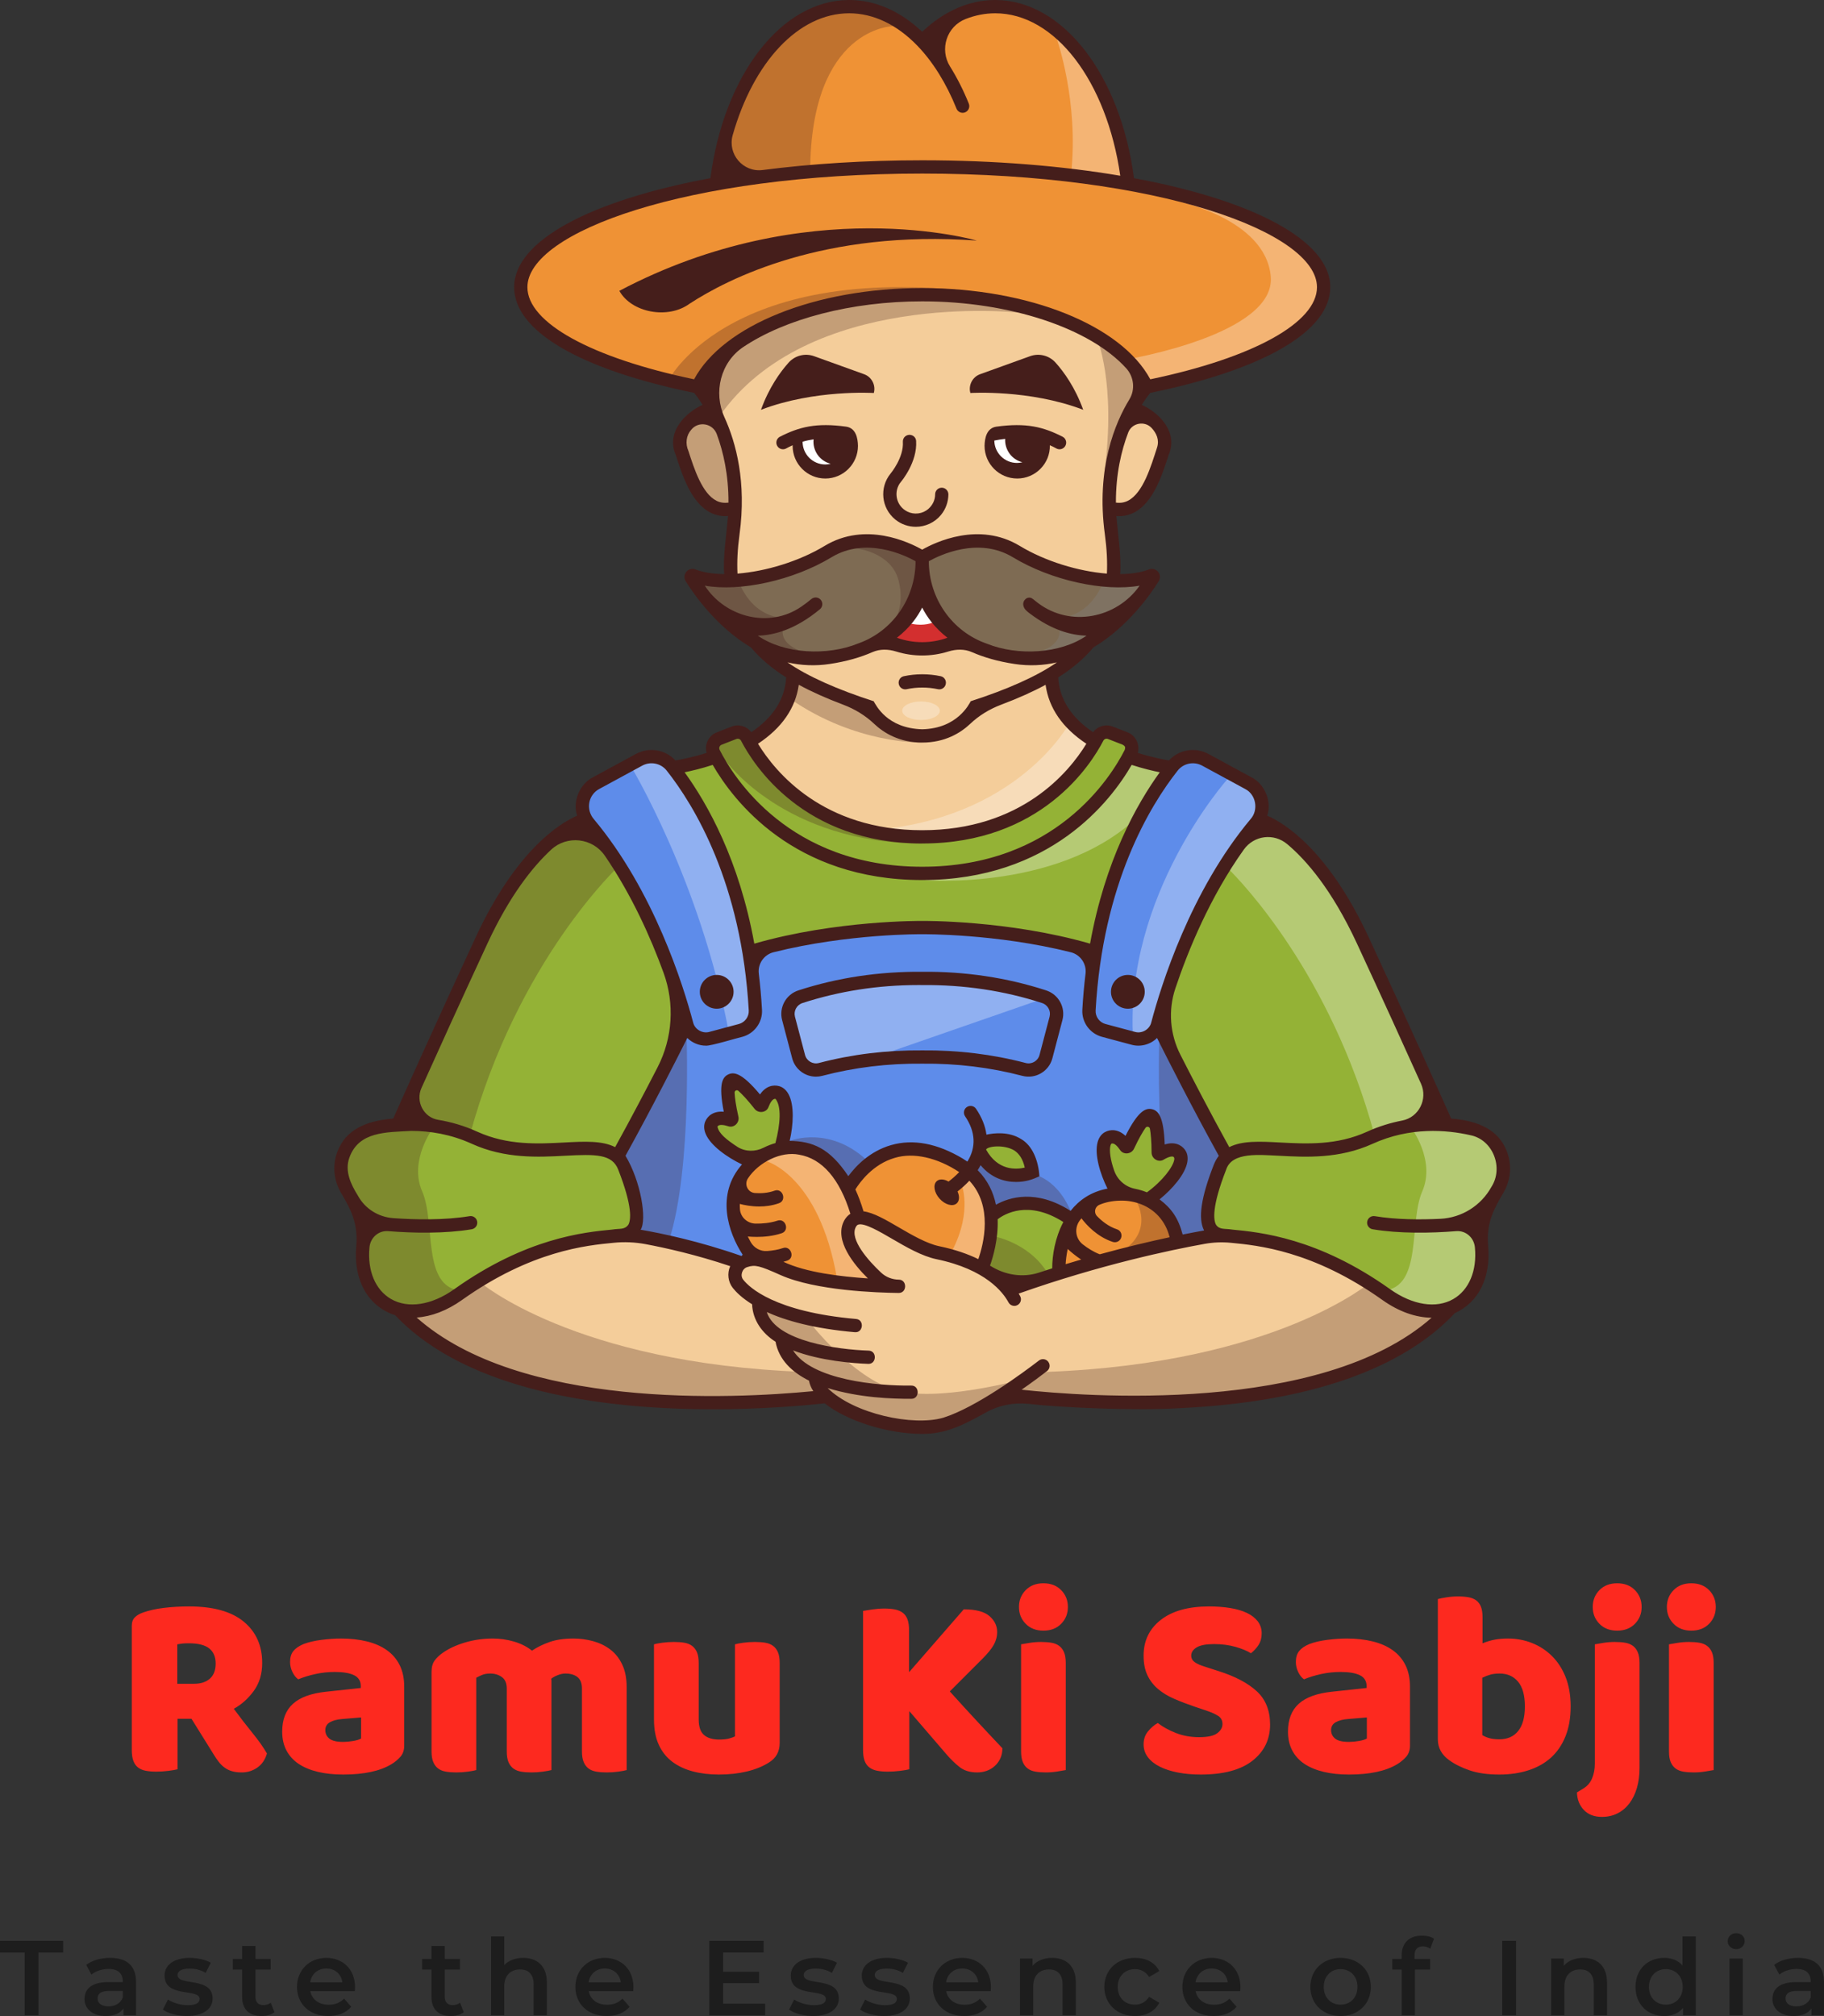 <svg id="final_svg" viewBox="234.603 202.3 602.1 665.21" xmlns="http://www.w3.org/2000/svg" xmlns:xlink="http://www.w3.org/1999/xlink" xml:space="preserve">
      <rect x="234.603" y="202.3" width="602.1" height="665.21" fill="#333333" stroke="none"/>
      <g id="png_group" transform="translate(344.963, 202.3) scale(1.502)" opacity="1">
      <g height="473.13" width="388.111" transform="rotate(0)">
                  <style type="text/css">.st0{fill:#F4CD9A;}	.st1{fill:#5E8CEA;}	.st2{fill:#94B236;}	.st3{fill:#EF9235;}	.st4{fill:#D32F2F;}	.st5{fill:#FFFFFF;}	.st6{opacity:0.31;fill:#FFFFFF;}	.st7{opacity:0.52;fill:#131313;}	.st8{opacity:0.27;fill:#451E1B;}	.st9{fill:#451E1B;}</style>
          <g id="color_index_4" fill="rgba(244, 205, 154, 1)">
                          <path d="M218.816,276.998c-9.565-5.725-24.197-5.95-24.197-5.95		c-16.703,1.387-45.778,12.485-45.778,12.485c-4.449-5.758-21.176-10.231-24.959-12.485		c-3.783-2.254-8.093-6.544-10.77-1.397c-2.677,5.147,7.558,12.977,7.558,12.977s-19.701-2.474-24.483-4.545		c-4.782-2.07-7.079-0.368-7.079-0.368l-25.969-6.668c-9.922,0.673-26.815,6.079-31.335,10.462		c-4.52,4.383-16.441,6.638-16.441,6.638c22.365,27.029,92.174,18.535,92.174,18.535s10.35,7.589,21.016,7.018		c10.666-0.571,19.575-8.232,19.575-8.232c22.175,5.33,58.009,1.737,74.186-4.045		c16.177-5.782,21.699-13.848,21.699-13.848C235.59,289.29,228.381,282.723,218.816,276.998z"></path>
              <path d="M181.007,102.634c2.893-6.218-0.059-11.958-5.388-13.557c0.916-1.521,1.936-2.924,3.059-4.121		c0,0-10.912-20.586-48.022-19.977c-37.11,0.609-50.767,19.977-50.767,19.977s1.068,1.974,2.414,4.93		c-2.856,1.345-5.715,3.267-6.03,5.636c-0.642,4.828,3.289,13.607,5.142,14.535		c1.366,0.684,3.048,2.06,6.292,1.883c-0.149,6.597-1.162,11.21-1.079,15.666		c-3.959,0.128-6.929-0.055-6.929-0.055c4.791,9.051,12.23,13.12,15.634,14.584		c1.327,2.074,5.923,6.394,5.923,6.394c-0.5,8.387-10.171,13.752-10.171,13.752s9.362,20.796,37.628,21.652		c28.266,0.857,38.596-21.033,38.596-21.033c-8.038-4.378-10.33-14.276-10.33-14.276		c2.612-0.898,4.939-4.519,5.55-5.533c8.345-3.581,17.006-16.451,17.006-16.451		c-2.536,0.597-5.141,0.696-7.76,0.49c0.014-1.88,0.016-9.65-0.801-14.52		C177.45,112.644,179.966,105.016,181.007,102.634z M129.267,130.163c1.732,4.499,4.575,7.637,7.932,9.794		c-5.598,3.201-12.77,1.435-16.725,0.006C126.385,135.763,129.267,130.163,129.267,130.163z"></path>
                      </g>
          <g id="color_index_3" fill="rgba(94, 140, 234, 1)">
                          <path d="M76.981,225L62.473,253.647c0,0,6.377,9.722,3.141,17.4l23.495,6.668c0,0,3.439-1.94,6.675-0.417		c3.236,1.523,9.993,4.473,23.983,5.044c0,0-7.852-9.041-7.162-11.516s2.498-3.902,5.306-2.617		s9.707,5.901,13.943,6.9c4.235,0.999,15.037,4.616,16.988,8.423c0,0,33.31-12.549,45.397-12.485		c0,0-3.759-2.029-2.141-6.264c1.618-4.235,4.14-11.088,4.14-11.088l-14.824-27.647c0,0,1.833-12.61,6.497-21.937		s15.799-23.698,15.799-25.791c0-2.094,0.178-6.508-7.614-8.566c-7.791-2.058-6.091-4.759-10.278-2.665		c-4.188,2.094-15.505,22.556-18.507,41.78c0,0-38.144-10.897-76.153,0c0,0-4.414-23.032-12.694-33.976		c-8.28-10.945-6.053-8.29-11.992-7.218S52.956,174.975,55.24,180.128S71.722,199.794,76.981,225z"></path>
                      </g>
          <g id="color_index_2" fill="rgba(148, 178, 54, 1)">
                          <path d="M74.988,168.945l8.78-2.538c-1.853-3.888,4.281-7.811,7.317-4.125		c1.248,1.737,8.744,20.336,38.181,21.652c23.456,1.049,34.439-14.231,37.934-20.482		c1.634-3.552,10.116-1.131,7.338,2.955l8.899,2.443c0,0-13.696,22.223-16.128,40.495c0,0-33.1-12.277-76.153,0		C91.155,209.346,86.266,185.172,74.988,168.945z"></path>
              <path d="M62.354,253.788l14.627-28.168c-0.979-6.412-15.463-40.92-21.741-45.492		c-20.021,10.22-32.265,46.083-40.845,66.475c-19.446,1.162-10.309,14.977-7.582,23.048		c0.19,4.092-1.062,16.403,7.599,18.497c8.661,2.094,19.507-9.082,27.457-12.317		c7.95-3.236,22.444-3.206,23.745-4.783C67.006,269.601,65.949,257.995,62.354,253.788z"></path>
              <path d="M195.839,253.788l-14.627-28.168c0.979-6.412,15.463-40.92,21.741-45.492		c20.021,10.22,32.265,46.083,40.845,66.475c19.446,1.162,10.8,17.105,8.073,25.175		c-0.19,4.092,0.571,14.276-8.09,16.369c-8.661,2.094-19.442-9.082-27.392-12.317		c-7.95-3.236-22.509-3.206-23.811-4.783C191.186,269.601,192.244,257.995,195.839,253.788z"></path>
              <path d="M144.105,267.187c0,0,8.736-6.805,18.026,1.046c0,0-3.058,7.852-2.273,11.421l-11.421,4.426		l-5.853-5.496C142.584,278.583,144.741,274.679,144.105,267.187z"></path>
              <path d="M141.228,252.343c0,0,9.493-5.952,12.348,4.898C153.576,257.241,145.582,261.578,141.228,252.343z		"></path>
              <path d="M92.833,255.456c0,0-9.799-3.173-9.707-7.016c0.092-3.842,3.926-2.549,3.926-2.549		s-1.57-8.494,0.357-8.351c1.927,0.143,6.495,5.068,6.495,5.068s1.379-3.388,3.93-2.078		c2.552,1.31,0.709,11.857,0.709,11.857L92.833,255.456z"></path>
              <path d="M178.355,263.66c0,0,8.765-5.41,7.763-9.121c-1.002-3.711-4.419-1.544-4.419-1.544		s-0.492-8.624-2.33-8.027s-5.106,6.466-5.106,6.466s-2.144-2.964-4.311-1.085		c-2.167,1.879,2.127,11.686,2.127,11.686L178.355,263.66z"></path>
                      </g>
          <g id="color_index_1" fill="rgba(239, 146, 53, 1)">
                          <path d="M174.341,40.694c-1.727-16.686-10.572-34.353-23.263-38.346		c-12.705-3.997-21.72,7.138-21.72,7.138s-9.686-13.99-26.103-5.567C88.406,11.535,84.769,35.614,84.209,40.148		C55.916,45.02,38.524,54.684,41.583,66.201c0,0,3.521,12.854,38.307,18.755c0,0,8.578-19.986,49.305-19.986		c40.727,0,49.483,19.986,49.483,19.986s34.214-5.472,38.497-19.986C220.058,55.2,202.24,45.797,174.341,40.694z"></path>
              <path d="M159.501,279.654c0,0,0.214-17.702,12.634-17.202c12.42,0.5,13.134,10.85,13.134,10.85		L159.501,279.654z"></path>
              <path d="M92.167,277.203c0,0-6.497-9.327-3.058-18.844c3.439-9.517,16.953-5.52,19.237-2.95		c2.284,2.57,6.662,11.778,6.662,11.778c-6.372,1.996,5.15,15.512,5.139,15.441L92.167,277.203z"></path>
              <path d="M112.605,261.095c0,0,7.566-10.152,15.346-8.752c16.171,2.552,19.528,16.262,14.062,26.24		c-6.098-0.969-19.764-8.675-26.624-11.098L112.605,261.095z"></path>
                      </g>
          <g>
                          <path class="st4" d="M121.527,140.322c0,0,4.842-2.712,7.667-9.565c0,0,2.065,5.71,7.679,9.565		C136.874,140.322,129.878,144.748,121.527,140.322z"></path>
                      </g>
          <g>
                          <path class="st5" d="M106.3,95.523c0,0,0.761,5.555,4.188,6.512c0,0-7.233,3.81-8.708-5.516L106.3,95.523z"></path>
              <path class="st5" d="M148.627,95.609c0,0,0.761,5.555,4.188,6.512c0,0-7.233,3.81-8.708-5.516L148.627,95.609z"></path>
              <path class="st5" d="M125.144,136.524c0,0,3.616,1.602,6.995,0c3.379-1.602-3.498-4.758-3.498-4.758L125.144,136.524z		"></path>
                      </g>
          <g>
                          <path class="st6" d="M155.932,219.339l-38.67,13.419c-3.974-0.589-13.621,5.948-15.388-1.237		c-0.904-3.521-4.235-11.325,0-13.086S134.518,210.416,155.932,219.339z"></path>
              <path class="st6" d="M158.805,8.623c0,0,4.836,13.71,3.123,29.509l12.42,2.618		C174.347,40.749,172.361,17.245,158.805,8.623z"></path>
              <path class="st6" d="M184.827,44.083c0,0,19.832,3.85,20.974,16.645s-31.597,18.209-31.597,18.209l5.33,6.495		c0,0,34.642-6.519,37.64-20.462S194.334,46.138,184.827,44.083z"></path>
              <path class="st6" d="M161.499,158.952c0,0-11.337,21.137-43.671,23.429c0,0,31.164,9.31,49.481-19.48		C167.309,162.902,161.785,161.237,161.499,158.952z"></path>
              <path class="st6" d="M94.975,255.101c0,0,11.54,3.116,15.488,25.695l10.207,1.832c0,0-6.199-4.784-7.157-10.003		s2.161-5.438,2.161-5.438S107.11,243.753,94.975,255.101z"></path>
              <path class="st6" d="M137.73,259.882c0,0,2.712,5.924-1.999,14.989l6.852,4.022c0,0,6.067-12.325-3.426-21.593		L137.73,259.882z"></path>
              <path class="st6" d="M169.065,127.552c0,0-2.427,8.273-10.85,8.273c0,0,5.412,6.105-7.001,8.335		c0,0,11.007,0.278,16.094-3.529s12.664-11.788,11.588-13.079C177.821,126.261,169.065,127.552,169.065,127.552z"></path>
              <path class="st6" d="M129.197,193.327c0,0,31.461,2.774,48.572-15.06l5.667-9.416l-8.899-2.443		C174.538,166.408,162.494,190.956,129.197,193.327z"></path>
              <path class="st6" d="M65.007,168.041c0,0,15.39,25.273,21.693,58.748c0,0,6.915,0.638,6.098-8.498		s-7.204-36.233-17.81-49.346C74.988,168.945,72.105,163.895,65.007,168.041z"></path>
              <path class="st6" d="M244.01,246.603c0,0-17.662-43.829-26.189-54.388c-7.772-9.624-13.536-11.739-14.498-12.039		c0.653-2.046,1.113-5.026-0.898-6.762c-0.627-0.541-5.482-5.064-6.166-2.215c0,0-22.663,25.35-20.709,57.038		c0,0,4.055,1.533,6.327-5.395c1.764-5.38,7.763-20.718,14.562-32.027c3.048,3.004,22.505,23.204,32.138,58.408		l8.09-1.475c0,0,5.425,7.138,2.427,13.99c-2.998,6.852,0.143,20.89-8.423,21.794		c2.659,3.538,21.695,8.772,20.557-4.378c0.285-7.209-0.285-11.777,2.57-15.775		C261.459,252.521,251.046,247.471,244.01,246.603z"></path>
              <ellipse class="st6" cx="128.941" cy="156.133" rx="4.131" ry="2.034"></ellipse>
                      </g>
          <g>
                          <path class="st7" d="M79.699,127.486c0,0,15.875,0.991,23.213-3.196c7.338-4.186,13.649-9.231,26.196-1.665		c0,0,7.812-5.336,17.116-2.808c9.304,2.528,21.985,9.422,33.31,6.757c0,0-10.945,16.274-20.081,17.321		c-9.136,1.047-24.872,0-30.186-13.8c0,0-10.301,20.176-32.123,12.658C97.144,142.754,86.076,139.532,79.699,127.486		z"></path>
                      </g>
          <g>
                          <path class="st8" d="M129.197,163.129c0,0-14.475,0.439-28.941-9.554l0.999-5.044l15.719,6.472		C116.975,155.003,121.687,162.405,129.197,163.129z"></path>
              <path class="st8" d="M167.491,74.014c0,0,4.429,9.777,1.741,29.84c2.618-4.728,7.109-14.665,8.442-19.872		C177.674,83.983,171.903,74.88,167.491,74.014z"></path>
              <path class="st8" d="M62.387,190.408c0,0-22.089,20.556-32.558,58.815l-8.09-1.475c0,0-5.425,7.138-2.427,13.99		s-0.143,20.89,8.423,21.794c-2.659,3.538-21.695,8.772-20.557-4.378c-0.285-7.209,0.285-11.777-2.57-15.775		c-7.663-10.858,2.75-15.908,9.786-16.777c0.992-3.056,25.615-66.043,40.845-66.475L62.387,190.408z"></path>
              <path class="st8" d="M77.338,225.417c0,0,1.437,31.018-3.811,47.208l-7.532-1.608		c1.938-2.758-2.406-16.112-3.521-17.369L77.338,225.417z"></path>
              <path class="st8" d="M192.734,263.525c-0.927,4.21,0,7.494,0,7.494l-6.536,1.641		c-1.131-3.502-3.243-6.871-5.969-9.498c1.394-1.999,6.091-8.195,5.588-9.465c-0.467-1.182-2.554-0.963-3.947-0.671		c-1.109-13.929-0.481-27.61-0.481-27.61l14.87,28.23C196.258,253.645,193.661,259.307,192.734,263.525z"></path>
              <path class="st8" d="M82.768,90.026c0,0,6.21,11.609,4.925,22.245c0,0-1.356,0.589-4.925-1.811		c-3.569-2.4-6.566-12.678-6.566-12.678S74.631,93.549,82.768,90.026z"></path>
              <path class="st8" d="M122.815,5.742c0,0-18.106,0.195-18.239,31.901l-20.452,3.25c0,0,1.142-21.556,15.204-33.12		S122.815,5.742,122.815,5.742z"></path>
              <path class="st8" d="M147.184,64.965c-59.215-9.24-73.623,18.36-73.623,18.36c4.437,0.517,9.617,3.765,11.033,8.186		c19.36-27.898,65.657-22.854,65.657-22.854L147.184,64.965z"></path>
              <path class="st8" d="M144.5,271.493c0,0,8.005,1.237,12.24,8.161l-7.899,3.878l-7.186-5.425		C141.656,278.107,144.537,276.204,144.5,271.493z"></path>
              <path class="st8" d="M176.132,263.66c0,0,4.64,7.063-4.069,11.885c-8.708,4.822,12.867-2.886,12.867-2.886		S183.27,264.868,176.132,263.66z"></path>
              <path class="st8" d="M31.804,281.51c0,0,20.692,17.975,71.381,19.867l2.972,2.094v3.213		c0,0-66.049,9.588-90.794-18.892C15.363,287.791,21.311,289.575,31.804,281.51z"></path>
              <path class="st8" d="M227.929,281.51c0,0-20.692,17.975-71.381,19.867l-4.385,1.475l-3.94,3.283		c0,0,71.403,10.136,96.147-18.344C244.37,287.791,238.422,289.575,227.929,281.51z"></path>
              <path class="st8" d="M104.126,290.075c0,0,10.478,13.776,20.756,15.703c10.278,1.927,28.167-3.225,28.167-3.225		s-10.751,9.149-18.174,9.791c-7.423,0.642-20.414-1.071-23.912-3.64c-3.498-2.57-4.806-6.424-4.806-6.424		s-6.769-4.811-7.471-7.582c-0.702-2.772-5.782-4.481-4.782-7.907L104.126,290.075z"></path>
              <path class="st8" d="M88.84,127.552c0,0,2.427,8.273,10.85,8.273c0,0-5.412,6.105,7.001,8.335		c0,0-11.007,0.278-16.094-3.529s-12.664-11.788-11.588-13.079C80.084,126.261,88.84,127.552,88.84,127.552z"></path>
              <path class="st8" d="M114.727,120.479c0,0,7.703,0.794,9.291,7.074c1.588,6.28-1.488,9.683-1.488,9.683		s5.865-2.79,6.738-9.262s-4.457-7.659-4.457-7.659S118.442,118.884,114.727,120.479z"></path>
              <path class="st8" d="M85.99,167.093c0,0,12.991,18.207,43.207,18.207c-4.046-4.266-12.618,4.242-33.809-15.584		c-9.083-8.498-1.893-9.048-7.867-7.802C82.838,162.892,83.661,166.855,85.99,167.093z"></path>
              <path class="st8" d="M100.079,250.627c0,0,9.222-3.707,17.74,5.038l-4.429,4.543		C113.39,260.208,104.599,251.721,100.079,250.627z"></path>
              <path class="st8" d="M152.744,257.766c0,0,5.678,0.357,9.067,8.24c3.389,7.883-5.07-1.142-5.07-1.142		s-10.811,0.143-11.663,0.923c-0.852,0.78-4.965-8.487-4.965-8.487l1.115-2.815		C141.228,254.486,147.519,260.549,152.744,257.766z"></path>
                      </g>
          <g id="color_index_0" fill="rgba(69, 30, 27, 1)">
                          <path d="M123.265,114.116c1.327,1.083,2.93,1.61,4.522,1.61c2.08,0,4.144-0.898,5.558-2.631		c1.035-1.269,1.593-2.853,1.611-4.464c0.01-0.966-0.889-1.686-1.825-1.445c-0.644,0.166-1.085,0.747-1.088,1.412		c-0.005,1.207-0.528,2.368-1.508,3.216c-1.26,1.089-3.116,1.317-4.605,0.571c-2.528-1.268-3.102-4.447-1.446-6.477		c0.167-0.196,3.682-4.376,3.38-9.062c-0.058-0.906-0.97-1.51-1.846-1.268c-0.659,0.183-1.107,0.799-1.065,1.482		c0.213,3.479-2.66,6.919-2.709,6.978C119.747,107.096,120.205,111.618,123.265,114.116z"></path>
              <path d="M118.566,86.334c0.477-1.683-0.452-3.534-2.145-4.13l-10.974-3.955		c-1.97-0.715-4.181-0.168-5.589,1.394c-1.853,2.065-4.32,5.465-6.093,10.383		C105.541,85.509,118.566,86.334,118.566,86.334z"></path>
              <path d="M164.586,90.026c-1.773-4.918-4.239-8.318-6.093-10.383c-1.408-1.562-3.619-2.109-5.589-1.394		l-10.974,3.955c-1.693,0.596-2.622,2.447-2.145,4.13C139.785,86.334,152.81,85.509,164.586,90.026z"></path>
              <path d="M160.107,95.969c-4.261-2.18-8.015-3.154-14.652-2.234c-2.067,0.33-2.518,2.45-2.552,4.206		c0,3.962,3.218,7.18,7.18,7.18c4.004,0.005,7.272-3.306,7.171-7.309c0.565,0.246,1.049,0.49,1.424,0.702		c0.622,0.351,1.403,0.19,1.847-0.37l0-0C161.081,97.442,160.887,96.408,160.107,95.969z		 M150.032,101.699c-2.728,0-4.953-2.195-4.983-4.915c0.816-0.169,1.629-0.294,2.386-0.368		c-0.131,2.357,1.423,4.546,3.78,5.13C150.835,101.648,150.441,101.699,150.032,101.699z"></path>
              <path d="M112.532,93.735c-6.637-0.92-10.39,0.053-14.652,2.234c-0.78,0.439-0.974,1.473-0.417,2.174		l0,0c0.444,0.559,1.225,0.72,1.847,0.37c0.375-0.211,0.858-0.455,1.422-0.701		c-0.001,0.044-0.009,0.085-0.009,0.129c0,3.962,3.211,7.18,7.18,7.18c3.962,0,7.18-3.218,7.18-7.18		C115.048,96.186,114.598,94.064,112.532,93.735z M107.903,102.034c-2.751,0-4.991-2.233-4.991-4.991		c0.754-0.249,1.586-0.391,2.415-0.525c-0.255,2.444,1.321,4.757,3.758,5.362		C108.705,101.983,108.311,102.034,107.903,102.034z"></path>
              <path d="M141.191,52.853c0,0-37.058-10.85-78.553,11.04c2.702,4.841,10.729,6.279,15.407,2.845		C86.48,61.228,107.649,50.419,141.191,52.853z"></path>
              <path d="M125.761,151.406c1.139-0.243,2.296-0.367,3.454-0.361c1.158-0.005,2.315,0.118,3.454,0.361		c0.657,0.14,1.321-0.201,1.605-0.81c0.393-0.841-0.085-1.85-0.993-2.044c-1.333-0.285-2.689-0.426-4.044-0.426		h-0.022h-0.022c-1.355,0-2.711,0.141-4.044,0.426c-0.908,0.194-1.386,1.202-0.993,2.044		C124.441,151.204,125.105,151.546,125.761,151.406z"></path>
              <path d="M156.442,217.57c-8.637-2.808-17.824-4.181-27.212-4.089		c-9.454-0.083-18.604,1.281-27.241,4.089c-2.734,0.888-4.304,3.754-3.575,6.525l2.211,8.397		c0.638,2.423,2.831,4.032,5.223,4.032c0.451,0,0.91-0.057,1.366-0.177c7.048-1.851,14.433-2.756,21.987-2.676		h0.029c7.564-0.081,14.941,0.825,21.987,2.676c2.871,0.752,5.831-0.973,6.59-3.855l2.21-8.397		C160.746,221.325,159.175,218.459,156.442,217.57z M157.194,223.352l-2.21,8.396		c-0.35,1.326-1.706,2.122-3.026,1.775c-7.293-1.916-14.936-2.852-22.742-2.772		c-7.812-0.075-15.448,0.857-22.742,2.772c-1.316,0.345-2.676-0.449-3.025-1.774l-2.211-8.397		c-0.336-1.276,0.391-2.596,1.654-3.006c8.068-2.623,16.617-3.951,25.453-3.951c0.295,0,0.591,0.001,0.886,0.004		c9.13-0.085,17.973,1.236,26.309,3.947C156.803,220.757,157.529,222.077,157.194,223.352z"></path>
              <path d="M257.315,252.081c-2.159-4.549-7.105-5.977-11.862-6.352c-2.445-5.489-9.341-20.893-18.083-39.735		c-8.971-19.334-18.592-25.18-22.344-26.808c1.053-3.098-0.53-7.025-3.606-8.506l-9.29-5.043		c-2.923-1.588-6.494-0.977-8.708,1.417c-1.123-0.186-3.741-0.681-6.858-1.661		c0.56-1.793-0.466-3.858-2.23-4.509l-3.249-1.265c-1.584-0.616-3.343-0.084-4.331,1.232		c-4.82-3.239-7.392-7.282-7.663-12.036c3.202-2.02,5.732-4.191,7.729-6.585		c7.504-4.467,12.477-11.543,14.354-14.544c0.408-0.651,0.352-1.485-0.137-2.074		c-0.49-0.591-1.302-0.799-2.019-0.518c-1.718,0.674-3.891,0.998-6.312,1.023		c0.302-3.713-0.486-8.643-0.839-12.761c1.334,0.116,2.655-0.136,3.848-0.738c4.248-2.135,6.204-8.208,7.632-12.642		c2.281-5.194-2.408-9.514-5.892-11.027c0.811-1.309,1.494-2.197,1.857-2.639		c25.15-5.156,39.566-13.608,39.566-23.224c0-10.296-17.095-19.121-43.136-23.946C172.761,16.396,160.055,0,145.249,0		c-5.703,0-11.226,2.412-16.052,6.989C124.37,2.412,118.847,0,113.145,0c-14.806,0-27.513,16.396-30.493,39.14		c-26.041,4.825-43.136,13.65-43.136,23.946c0,9.615,14.416,18.068,39.566,23.224c0.363,0.441,1.046,1.33,1.857,2.639		c-3.486,1.513-8.173,5.835-5.892,11.029c1.428,4.434,3.385,10.505,7.632,12.64		c1.193,0.602,2.514,0.854,3.848,0.738c-0.353,4.119-1.141,9.046-0.839,12.761		c-2.422-0.026-4.595-0.349-6.313-1.024c-0.717-0.28-1.528-0.072-2.019,0.519		c-0.489,0.59-0.544,1.423-0.137,2.074c1.877,3.003,6.849,10.079,14.354,14.546		c1.998,2.394,4.528,4.565,7.73,6.584c-0.272,4.754-2.844,8.796-7.664,12.036		c-0.988-1.316-2.744-1.85-4.331-1.232l-3.249,1.265c-1.765,0.65-2.79,2.716-2.23,4.509		c-3.116,0.98-5.734,1.475-6.858,1.661c-2.214-2.395-5.786-3.003-8.708-1.417l-9.273,5.034		c-3.082,1.482-4.681,5.409-3.623,8.516c-3.752,1.628-13.373,7.474-22.344,26.808		c-8.742,18.842-15.638,34.245-18.083,39.735c-4.756,0.373-9.707,1.804-11.864,6.354		c-1.651,3.351-1.368,7.197,0.609,10.316c1.776,3.074,3.613,6.253,3.131,11.392		c-0.65,7.241,2.453,13.18,8.555,15.132c16.091,17.048,46.74,20.666,69.823,20.666		c10.412,0,19.274-0.735,24.573-1.304c4.884,3.876,13.687,6.647,21.205,6.713c5.477,0.06,9.248-1.967,14.158-4.664		c2.836-1.62,6.117-2.27,9.367-1.941c6.972,0.811,23.412,1.582,33.825,0.926		c28.186-1.402,48.511-8.665,59.947-20.866c5.276-2.349,7.913-7.92,7.308-14.663		c-0.487-5.434,1.487-8.517,3.419-11.89C258.74,258.863,258.864,255.256,257.315,252.081z M199.875,186.646		c2.241-3.14,6.589-3.684,9.546-1.207c4.195,3.513,9.826,10.008,15.301,21.785		c5.744,12.38,10.691,23.274,14.099,30.841c1.533,3.404-0.475,7.397-4.142,8.099		c-2.501,0.479-5.095,1.261-7.714,2.452c-6.667,3.031-13.309,2.676-19.165,2.366		c-4.346-0.232-8.296-0.431-11.119,1.024c-4.222-7.652-8.079-15.076-10.739-20.3		c-2.306-4.527-2.713-9.787-1.096-14.604C187.675,208.673,192.476,197.014,199.875,186.646z M191.147,270.313		c-1.304,0.231-2.882,0.526-4.705,0.892c-0.966-3.659-2.496-5.779-5.079-7.723		c2.837-2.3,5.654-5.54,6.11-8.236c0.218-1.289-0.162-2.152-0.522-2.653c-0.804-1.111-2.336-1.858-4.458-1.166		c-0.216-6.282-1.466-7.468-2.804-7.763c-1.335-0.292-2.969,0.252-5.811,5.864		c-1.633-1.519-3.338-1.484-4.539-0.814c-0.533,0.301-1.24,0.923-1.585,2.185		c-0.734,2.687,0.515,6.916,2.166,10.222c-3.627,0.674-6.252,2.529-8.111,4.886		c-7.588-4.839-13.453-3.001-16.405-1.352c-0.552-2.67-1.758-5.322-4.009-7.588		c0.229-0.352,0.44-0.721,0.639-1.098c2.315,2.801,5.242,3.685,7.783,3.685c2.15-0.011,3.556-0.518,5.14-1.236		c-0.205-3.444-1.534-6.756-4.018-8.189c-2.694-1.698-5.944-1.328-7.62-0.966		c-0.252-1.9-1.011-3.799-2.285-5.683c-0.474-0.702-1.458-0.84-2.119-0.311		c-0.595,0.476-0.714,1.328-0.289,1.96c2.305,3.384,2.466,6.81,0.503,9.952c-0.317-0.219-0.64-0.435-0.986-0.642		c-5.641-3.377-10.963-4.378-15.814-2.97c-4.672,1.353-7.741,4.61-9.367,6.813		c-4.117-6.18-7.835-7.664-12.885-7.755c0.821-3.556,1.05-7.838-0.248-10.243		c-0.621-1.151-1.451-1.598-2.043-1.771c-1.317-0.381-2.985-0.029-4.232,1.821		c-4.034-4.822-5.75-4.988-6.986-4.398c-1.237,0.59-2.186,2.029-0.976,8.197		c-2.225-0.201-3.547,0.882-4.08,2.148c-0.235,0.565-0.411,1.491,0.093,2.698		c1.073,2.569,4.659,5.136,7.994,6.73c-5.834,6.588-3.032,14.975,0.141,19.821		c-0.124,0.15-0.116,0.141-0.241,0.291c-9.403-3.295-17.715-5.005-22.177-5.774		c1.424-2.199,0.05-10.646-3.331-16.242c5.953-10.776,11.321-21.35,13.583-25.881		c1.062,1.067,2.594,1.697,4.085,1.686c1.04,0.108,6.903-1.706,8.01-1.939c2.66-0.712,4.476-3.198,4.322-5.948		c-0.153-2.741-0.392-5.378-0.701-7.916c-0.265-2.17,1.131-4.191,3.251-4.721		c16.446-4.115,32.461-3.956,32.672-3.954c0.173,0.003,16.185-0.16,32.631,3.955		c2.12,0.53,3.516,2.552,3.252,4.722c-0.309,2.538-0.548,5.175-0.701,7.916		c-0.154,2.75,1.662,5.235,4.322,5.948l6.487,1.737c1.961,0.546,4.168-0.035,5.608-1.484		c2.261,4.528,7.628,15.12,13.577,25.889c-0.432,0.557-0.81,1.202-1.111,1.971		C190.469,263.071,189.791,267.661,191.147,270.313z M163.798,268.156c0.127-0.174,0.26-0.345,0.398-0.513		c1.067,1.411,3.424,4.04,6.88,5.181c0.854,0.282,1.762-0.262,1.908-1.149c0.116-0.701-0.288-1.393-0.964-1.614		c-1.878-0.615-3.38-1.843-4.408-2.911c-0.748-0.777-0.465-2.057,0.528-2.478		c1.286-0.545,2.793-0.878,4.561-0.911c3.32-0.095,6.414,1.175,8.435,3.393c1.189,1.306,1.999,2.863,2.44,4.644		c-4.253,0.906-9.472,2.133-15.358,3.748c-1.407-0.543-2.681-1.364-3.727-2.18		C162.884,272.109,162.592,269.803,163.798,268.156z M164.135,276.7c-1.119,0.325-2.257,0.663-3.414,1.016		c0.048-0.802,0.167-1.99,0.455-3.344C161.957,275.099,162.958,275.934,164.135,276.7z M170.571,251.667		c0.079-0.289,0.173-0.396,0.199-0.41c0.539-0.299,1.358,0.536,1.894,1.348c0.75,1.186,2.572,0.959,3.117-0.318		c1.032-2.196,1.874-3.635,2.498-4.532c0.273-0.392,0.888-0.256,0.971,0.214c0.189,1.076,0.347,2.736,0.359,5.165		c-0.036,1.387,1.515,2.364,2.696,1.596c0.908-0.539,2.482-1.206,2.292,0.029		c-0.273,1.609-2.584,4.694-6.008,7.176c-0.837-0.343-1.717-0.605-2.624-0.785		c-2.109-0.418-3.83-1.918-4.555-3.942C170.554,254.822,170.279,252.737,170.571,251.667z M145.782,267.848		c1.504-1.159,6.734-4.297,14.438,0.607c-1.826,3.442-2.458,7.356-2.446,10.175		c-0.952,0.301-1.914,0.612-2.885,0.932c-3.61,1.188-7.517,0.54-10.726-1.496l-0.058-0.037		C144.787,276.108,145.942,272.161,145.782,267.848z M133.026,263.33c1.214,1.347,2.9,1.806,3.764,1.027		c0.614-0.554,0.638-1.584,0.172-2.616c0.823-0.636,1.732-1.429,2.602-2.36c5.239,5.592,3.132,13.888,1.968,17.224		c-2.301-1.119-5.113-2.114-8.555-2.828c-2.795-0.58-6.046-2.474-8.915-4.146c-2.922-1.703-5.542-3.228-7.758-3.523		c-0.538-1.8-1.14-3.398-1.79-4.814c0.94-1.517,3.82-5.542,8.655-6.931		c4.131-1.26,9.383-0.042,14.163,3.126c-0.786,0.824-1.611,1.523-2.344,2.077c-0.972-0.558-1.988-0.635-2.597-0.086		C131.528,260.26,131.811,261.984,133.026,263.33z M143.237,252.542c0.316-0.737,3.876-1.168,6.158,0.162		c1.165,0.739,1.951,2.012,2.345,3.795C149.831,256.951,145.82,257.204,143.237,252.542z M117.262,280.842		c-6.041-0.412-13.59-1.294-18.567-3.649c0.289-0.078,0.576-0.164,0.856-0.262		c1.769-0.602,0.769-3.389-0.981-2.746c-1.037,0.36-2.271,0.549-3.407,0.64c-1.506,0.12-2.926-0.66-3.665-1.978		c-0.209-0.372-0.422-0.776-0.632-1.209c0.596,0.051,1.266,0.087,1.988,0.087c1.657,0,3.574-0.187,5.426-0.795		c1.845-0.577,0.895-3.413-0.924-2.768c-1.607,0.525-3.319,0.661-4.778,0.638		c-1.777-0.028-3.304-1.377-3.436-3.149c-0.029-0.388-0.04-0.781-0.03-1.176c0.969,0.258,2.493,0.566,4.255,0.566		c1.357,0,2.852-0.183,4.337-0.713c1.796-0.6,0.824-3.409-0.948-2.762c-1.485,0.535-3.022,0.614-4.328,0.516		c-1.575-0.117-2.404-1.932-1.512-3.235c2.322-3.505,7.208-5.999,11.243-5.183		c5.046,0.859,8.905,5.325,11.259,12.976c-0.525,0.334-1.068,0.867-1.478,1.719		C109.927,272.547,114.127,277.751,117.262,280.842z M88.791,245.239c-0.552-2.434-0.77-4.113-0.822-5.201		c-0.021-0.444,0.502-0.693,0.833-0.398c0.814,0.725,1.981,1.951,3.526,3.912c0.822,1.117,2.651,0.935,3.109-0.397		c0.337-0.911,0.942-1.91,1.535-1.742c1.288,1.623,1.096,5.359-0.033,9.702c-0.891,0.249-1.767,0.591-2.614,1.019		c-1.796,0.909-3.954,0.901-5.672-0.15c-2.46-1.612-4.155-2.956-4.447-4.477c0.241-0.571,1.402-0.411,2.32-0.103		C87.848,247.89,89.144,246.583,88.791,245.239z M185.344,169.289v-0.001c1.295-1.645,3.588-2.073,5.393-1.086		l9.458,5.134c2.373,1.216,2.954,4.585,1.197,6.575c-13.238,15.796-19.696,36.534-21.858,44.717		c-0.369,1.525-2.066,2.498-3.571,2.061l-6.487-1.737c-1.33-0.356-2.239-1.607-2.163-2.976		C168.879,194.011,179.282,176.962,185.344,169.289z M176.979,128.66c-5.057,7.224-15.248,9.159-22.299,3.835		c-0.458-0.322-0.896-0.745-1.384-1.066c-0.975-0.527-2.092,0.469-1.871,1.554c0.124,0.798,0.82,1.348,1.433,1.795		c4.854,3.675,9.142,4.787,12.457,4.865c-5.751,3.986-15.079,4.503-21.89,1.769		c-7.687-2.661-12.77-9.993-12.77-18.127v0c2.4-1.34,10.923-5.434,18.468-0.868		C157.588,127.54,169.249,130.035,176.979,128.66z M85.75,91.69c-2.501-5.506-0.87-12.125,4.159-15.483		c9.154-6.112,23.631-10.005,39.288-10.005c19.381,0,36.948,5.966,44.852,14.721		c1.698,1.881,1.998,4.66,0.677,6.823c-3.073,5.033-7.374,15.039-5.385,29.639		c0.434,3.203,0.579,6.039,0.448,8.628c-6.244-0.497-13.529-2.688-19.154-6.093		c-8.981-5.436-18.625-0.773-21.438,0.83c-2.813-1.603-12.456-6.267-21.438-0.83		c-5.625,3.404-12.911,5.595-19.154,6.093c-0.132-2.588,0.014-5.424,0.448-8.627		C90.612,105.936,88.302,97.308,85.75,91.69z M134.748,140.102c-3.58,1.294-7.522,1.294-11.104-0		c2.844-2.207,4.541-4.625,5.552-6.627C130.208,135.477,131.905,137.895,134.748,140.102z M129.197,143.997		c1.937,0,3.874-0.291,5.739-0.872c1.708-0.532,3.549-0.587,5.187,0.132c2.571,1.128,5.671,2.048,9.412,2.608		c3.104,0.474,6.316,0.338,9.27-0.355c-4.409,3.065-10.979,5.974-18.937,8.533		c-0.338,0.59-2.917,5.996-10.672,6.168c-7.767-0.22-10.132-5.294-10.67-6.168		c-7.96-2.56-14.524-5.466-18.936-8.533c2.954,0.692,6.165,0.828,9.269,0.354		c3.741-0.56,6.841-1.48,9.412-2.608c1.639-0.719,3.479-0.664,5.187-0.132		C125.323,143.706,127.26,143.997,129.197,143.997z M180.808,98.338c-1.328,4.078-3.042,9.961-6.405,11.672		c-0.801,0.403-1.671,0.532-2.632,0.399c-0.024-6.31,1.209-11.469,2.705-15.393		c0.811-2.127,3.623-2.651,5.164-0.975C180.678,95.17,181.366,96.621,180.808,98.338z M113.145,2.919		c5.309,0,10.497,2.467,15.003,7.136c3.418,3.541,6.374,8.3,8.596,13.826c0.293,0.728,1.122,1.081,1.857,0.807h0		c0.775-0.289,1.147-1.161,0.837-1.929c-1.181-2.932-2.564-5.663-4.111-8.136c-2.369-3.788-0.758-8.807,3.401-10.441		c2.126-0.835,4.313-1.263,6.522-1.263c13.127,0,24.493,14.891,27.481,35.688		c-12.822-2.168-27.631-3.394-43.533-3.394c-12.511,0-24.347,0.759-35.07,2.138		c-4.293,0.552-7.762-3.5-6.579-7.663C92.096,13.682,101.984,2.919,113.145,2.919z M79.065,83.325		c-22.624-4.725-36.631-12.442-36.631-20.239c0-12.051,34.864-24.954,86.763-24.954s86.762,12.903,86.762,24.954		c0,7.796-14.007,15.514-36.631,20.239c-6.362-11.854-26.688-20.042-50.131-20.042		C105.754,63.283,85.427,71.47,79.065,83.325z M83.99,110.01c-3.155-1.586-4.894-6.986-6.165-10.928		c-0.728-1.63-0.484-3.427,0.592-4.649C80,92.43,83.162,92.971,84.049,95.365c1.436,3.879,2.598,8.919,2.574,15.044		C85.661,110.542,84.791,110.413,83.99,110.01z M93.076,139.643c3.583-0.084,8.302-1.376,13.643-5.804		c0.638-0.529,0.707-1.488,0.153-2.104c-0.522-0.58-1.412-0.644-2.013-0.146c-0.773,0.64-1.528,1.206-2.264,1.705		c-6.973,4.784-16.611,2.376-21.18-4.634c7.731,1.375,19.391-1.121,27.855-6.243		c7.543-4.566,16.069-0.472,18.468,0.868v0c0,8.06-4.978,15.37-12.576,18.059		C108.331,144.135,98.878,143.679,93.076,139.643z M102.077,150.434c2.795,1.519,6.015,2.96,9.73,4.359		c2.534,0.954,4.868,2.357,6.833,4.219c2.068,1.961,5.516,4.119,10.556,4.118c5.04,0,8.488-2.158,10.557-4.119		c1.965-1.863,4.299-3.265,6.833-4.218c3.715-1.398,6.935-2.839,9.729-4.358c0.72,5.136,3.723,9.482,8.965,12.95		c-3.837,6.276-14.309,18.998-36.084,18.998c-21.773,0-32.247-12.723-36.084-18.998		C98.355,159.916,101.357,155.57,102.077,150.434z M84.647,164.076c0.048-0.127,0.174-0.357,0.471-0.472l3.249-1.265		c0.379-0.151,0.827,0.007,1.017,0.379c2.736,5.297,13.694,22.581,39.813,22.581		c26.12,0,37.076-17.284,39.812-22.582c0.19-0.368,0.628-0.53,1.017-0.378l3.25,1.265		c0.521,0.297,0.624,0.555,0.438,1.121c-3.05,6.025-15.274,25.682-44.516,25.682		c-29.243,0-41.467-19.658-44.517-25.682C84.541,164.45,84.6,164.2,84.647,164.076z M83.157,168.032		c4.565,7.903,17.829,25.294,46.039,25.294c28.21,0,41.474-17.391,46.039-25.294c2.465,0.801,4.652,1.315,6.177,1.621		c-5.101,7.037-12.023,19.391-15.32,37.648c-18.007-5.183-36.722-4.991-36.876-4.99		c-0.187,0.003-18.91-0.194-36.916,4.99c-3.297-18.257-10.219-30.611-15.32-37.648		C78.506,169.347,80.693,168.834,83.157,168.032z M56.046,176.282c0.239-1.259,1.024-2.333,2.153-2.946l9.458-5.134		c1.805-0.988,4.097-0.558,5.393,1.086c6.062,7.675,16.466,24.725,18.031,52.687c0.077,1.369-0.833,2.62-2.163,2.976		l-6.487,1.737c-1.506,0.437-3.202-0.536-3.572-2.061c-2.162-8.184-8.621-28.922-21.858-44.717		C56.149,178.894,55.8,177.571,56.046,176.282z M33.671,207.223c4.888-10.534,9.95-16.835,13.983-20.567		c3.503-3.242,9.105-2.606,11.803,1.332c5.942,8.67,10.123,18.093,12.896,25.699		c2.479,6.803,2.009,14.318-1.303,20.757c-2.533,4.926-5.807,11.163-9.336,17.561		c-2.822-1.455-6.771-1.256-11.119-1.023c-5.859,0.311-12.498,0.665-19.166-2.366		c-2.93-1.332-5.826-2.152-8.598-2.61c-3.223-0.531-5.016-4.033-3.676-7.012		C22.569,231.403,27.687,220.119,33.671,207.223z M12.468,285.37c-3.449-1.989-5.223-6.216-4.746-11.307		c0.001-0.015,0.003-0.029,0.004-0.044c0.194-2.121,1.984-3.731,4.107-3.562c5.558,0.45,12.554,0.562,18.352-0.41		c0.822-0.136,1.369-0.921,1.203-1.737c-0.156-0.764-0.885-1.274-1.654-1.147c-5.598,0.928-12.04,0.775-16.78,0.439		c-3.262-0.232-6.215-2.069-7.771-4.946c-1.569-2.508-2.947-5.407-1.869-8.357		c2.061-5.738,8.018-5.551,13.594-5.861c4.059,0,8.649,0.712,13.312,2.831c7.318,3.327,14.643,2.938,20.529,2.624		c6.728-0.358,10.301-0.384,11.646,3.052c3.209,8.201,2.776,11.095,2.232,12.09		c-0.854,1.175-1.878,0.799-3.565,1.079c-6.111,0.584-18.826,1.799-34.7,13.091		C21.415,286.725,16.222,287.533,12.468,285.37z M18.094,289.438c3.227-0.217,6.665-1.51,9.959-3.853		c15.238-10.839,27.428-12.004,33.286-12.564c0.013-0.001,0.026-0.003,0.039-0.004		c2.363-0.243,4.735-0.133,7.07,0.305c4.319,0.811,11.069,2.31,18.559,4.827		c-0.712,1.572-0.486,3.464,0.582,4.804c0.691,0.876,1.988,2.183,4.226,3.57c0.138,3.507,2.237,6.386,5.153,8.233		c0.736,3.965,3.616,6.681,7.353,8.544c0.141,0.774,0.453,1.547,0.94,2.307		C87.258,307.348,40.774,309.548,18.094,289.438z M151.043,305.291c2.417-1.681,4.409-3.182,5.594-4.096		c0.647-0.5,0.755-1.43,0.243-2.068c-0.498-0.62-1.397-0.73-2.028-0.245		c-3.4,2.614-13.771,10.297-21.047,12.571c-6.603,1.911-19.594-0.817-25.385-6.52		c7,2.164,14.269,2.366,18.387,2.361c1.887,0.013,1.855-2.962-0.029-2.911		c-7.356,0.096-21.849-1.195-25.96-7.727c5.999,2.32,13.349,2.843,16.494,2.959		c1.889,0.101,1.998-2.873,0.11-2.91c-6.83-0.222-20.326-2.037-22.38-8.472		c4.144,1.875,10.286,3.635,19.333,4.424c1.886,0.2,2.161-2.762,0.273-2.906		c-17.887-1.557-23.465-6.953-24.768-8.605c-0.77-0.916-0.255-2.474,0.887-2.797		c1.719-0.55,2.604-0.338,7.294,1.757c7.702,3.442,21.4,3.884,25.948,3.932c1.903,0.048,1.919-2.95,0.018-2.925		c-1.424-0.019-2.8-0.553-3.842-1.524c-2.881-2.685-6.909-7.273-5.616-9.962c0.238-0.495,0.485-0.571,0.591-0.604		c1.35-0.412,4.582,1.469,7.432,3.13c3.061,1.784,6.531,3.805,9.791,4.481c10.764,2.233,14.58,7.254,15.773,9.467		c0.328,0.609,1.027,0.914,1.692,0.722c0.886-0.256,1.321-1.265,0.882-2.076c-0.097-0.179-0.206-0.37-0.328-0.571		c18.088-6.386,33.565-9.61,40.874-10.923c1.9-0.341,3.824-0.419,5.746-0.235l0.032,0.003		c5.858,0.56,18.048,1.724,33.286,12.564c3.586,2.551,7.344,3.866,10.812,3.893		C216.85,310.878,164.598,306.776,151.043,305.291z M254.298,260.735c-2.271,4.123-6.518,6.786-11.222,7.012		c-4.389,0.215-9.701,0.2-14.417-0.582c-0.769-0.127-1.498,0.383-1.654,1.147		c-0.167,0.816,0.381,1.601,1.203,1.737c5.794,0.972,12.798,0.86,18.352,0.41c2.123-0.169,3.913,1.441,4.107,3.562		c0.001,0.015,0.003,0.029,0.004,0.044c0.477,5.091-1.297,9.318-4.746,11.307c-3.753,2.163-8.947,1.356-13.893-2.163		c-15.874-11.292-28.59-12.507-34.7-13.091c-1.609-0.276-2.772,0.102-3.566-1.079		c-0.544-0.995-0.976-3.888,2.233-12.089c1.265-3.982,7.48-3.225,11.645-3.052		c5.885,0.315,13.211,0.704,20.529-2.624c8.231-3.741,16.233-3.094,21.493-1.894		C254.626,250.351,257.014,256.512,254.298,260.735z"></path>
              <circle cx="84.035" cy="217.881" r="3.712"></circle>
              <circle cx="174.397" cy="217.881" r="3.712"></circle>
                      </g>
              </g>
    </g>
    <g id="text_group" transform="rotate(0)" opacity="1">
      <g id="text_layer_1_0" fill="rgba(253, 41, 31, 1)" transform="translate(272.463, 695.3)">
                  <path d="M25.35 74.13L20.74 74.13L20.74 90.79Q19.79 91.05 17.75 91.31Q15.71 91.57 13.71 91.57L13.71 91.57Q11.72 91.57 10.20 91.27Q8.68 90.97 7.68 90.18Q6.68 89.40 6.16 88.01Q5.64 86.63 5.64 84.37L5.64 84.37L5.64 43.49Q5.64 41.66 6.64 40.67Q7.64 39.67 9.37 39.06L9.37 39.06Q12.33 38.02 16.23 37.54Q20.14 37.06 24.56 37.06L24.56 37.06Q36.54 37.06 42.62 42.10Q48.69 47.13 48.69 55.72L48.69 55.72Q48.69 61.11 45.92 64.93Q43.14 68.74 39.32 70.83L39.32 70.83Q42.44 75.08 45.48 78.81Q48.52 82.55 50.26 85.58L50.26 85.58Q49.39 88.62 47.09 90.23Q44.79 91.83 41.92 91.83L41.92 91.83Q40.01 91.83 38.63 91.40Q37.24 90.97 36.20 90.18Q35.15 89.40 34.29 88.27Q33.42 87.15 32.64 85.84L32.64 85.84L25.35 74.13ZM20.66 62.58L26.21 62.58Q29.51 62.58 31.42 60.89Q33.33 59.20 33.33 55.90L33.33 55.90Q33.33 52.60 31.20 50.91Q29.08 49.22 24.48 49.22L24.48 49.22Q23.18 49.22 22.39 49.30Q21.61 49.39 20.66 49.56L20.66 49.56L20.66 62.58ZM75.43 81.76L75.43 81.76Q76.90 81.76 78.68 81.46Q80.46 81.16 81.33 80.64L81.33 80.64L81.33 73.69L75.08 74.21Q72.65 74.39 71.09 75.25Q69.53 76.12 69.53 77.86L69.53 77.86Q69.53 79.59 70.87 80.68Q72.22 81.76 75.43 81.76ZM74.73 47.65L74.73 47.65Q79.42 47.65 83.28 48.61Q87.15 49.56 89.88 51.52Q92.61 53.47 94.09 56.46Q95.57 59.46 95.57 63.54L95.57 63.54L95.57 82.98Q95.57 85.24 94.31 86.67Q93.05 88.10 91.31 89.14L91.31 89.14Q85.67 92.53 75.43 92.53L75.43 92.53Q70.83 92.53 67.14 91.66Q63.45 90.79 60.80 89.06Q58.16 87.32 56.72 84.63Q55.29 81.94 55.29 78.38L55.29 78.38Q55.29 72.39 58.85 69.18Q62.41 65.97 69.87 65.19L69.87 65.19L81.24 63.97L81.24 63.36Q81.24 60.85 79.03 59.76Q76.82 58.68 72.65 58.68L72.65 58.68Q69.35 58.68 66.23 59.37Q63.10 60.06 60.59 61.11L60.59 61.11Q59.46 60.33 58.68 58.72Q57.89 57.11 57.89 55.38L57.89 55.38Q57.89 53.12 58.98 51.78Q60.06 50.43 62.32 49.48L62.32 49.48Q64.84 48.52 68.27 48.09Q71.70 47.65 74.73 47.65ZM124.82 47.65L124.82 47.65Q128.38 47.65 131.80 48.65Q135.23 49.65 137.75 51.65L137.75 51.65Q140.35 49.91 143.61 48.78Q146.86 47.65 151.46 47.65L151.46 47.65Q154.76 47.65 157.93 48.52Q161.10 49.39 163.57 51.25Q166.05 53.12 167.52 56.20Q169.00 59.28 169.00 63.71L169.00 63.71L169.00 91.05Q168.13 91.31 166.26 91.57Q164.40 91.83 162.40 91.83L162.40 91.83Q160.49 91.83 158.97 91.57Q157.45 91.31 156.41 90.53Q155.37 89.75 154.81 88.40Q154.24 87.06 154.24 84.89L154.24 84.89L154.24 64.14Q154.24 61.54 152.77 60.37Q151.29 59.20 148.77 59.20L148.77 59.20Q147.56 59.20 146.17 59.76Q144.78 60.33 144.09 60.93L144.09 60.93Q144.17 61.28 144.17 61.58Q144.17 61.89 144.17 62.15L144.17 62.15L144.17 91.05Q143.22 91.31 141.35 91.57Q139.49 91.83 137.58 91.83L137.58 91.83Q135.67 91.83 134.15 91.57Q132.63 91.31 131.59 90.53Q130.55 89.75 129.98 88.40Q129.42 87.06 129.42 84.89L129.42 84.89L129.42 64.14Q129.42 61.54 127.81 60.37Q126.21 59.20 123.95 59.20L123.95 59.20Q122.39 59.20 121.26 59.67Q120.13 60.15 119.35 60.59L119.35 60.59L119.35 91.05Q118.48 91.31 116.61 91.57Q114.75 91.83 112.75 91.83L112.75 91.83Q110.84 91.83 109.32 91.57Q107.80 91.31 106.76 90.53Q105.72 89.75 105.16 88.40Q104.59 87.06 104.59 84.89L104.59 84.89L104.59 58.68Q104.59 56.33 105.59 54.94Q106.59 53.55 108.33 52.34L108.33 52.34Q111.28 50.26 115.66 48.95Q120.04 47.65 124.82 47.65ZM178.02 74.39L178.02 49.56Q178.89 49.30 180.76 49.04Q182.63 48.78 184.62 48.78L184.62 48.78Q186.53 48.78 188.05 49.04Q189.57 49.30 190.61 50.08Q191.65 50.86 192.22 52.21Q192.78 53.55 192.78 55.72L192.78 55.72L192.78 74.39Q192.78 77.95 194.52 79.46Q196.25 80.98 199.55 80.98L199.55 80.98Q201.55 80.98 202.81 80.64Q204.06 80.29 204.76 79.94L204.76 79.94L204.76 49.56Q205.63 49.30 207.49 49.04Q209.36 48.78 211.36 48.78L211.36 48.78Q213.27 48.78 214.78 49.04Q216.30 49.30 217.34 50.08Q218.39 50.86 218.95 52.21Q219.51 53.55 219.51 55.72L219.51 55.72L219.51 82.11Q219.51 86.45 215.87 88.62L215.87 88.62Q212.83 90.53 208.62 91.53Q204.41 92.53 199.46 92.53L199.46 92.53Q194.78 92.53 190.83 91.49Q186.88 90.44 184.01 88.27Q181.15 86.10 179.59 82.68Q178.02 79.25 178.02 74.39L178.02 74.39ZM274.55 85.84L262.31 71.61L262.31 90.79Q261.35 91.05 259.27 91.31Q257.19 91.57 255.19 91.57L255.19 91.57Q253.19 91.57 251.67 91.27Q250.15 90.97 249.11 90.18Q248.07 89.40 247.55 88.01Q247.03 86.63 247.03 84.37L247.03 84.37L247.03 38.54Q247.98 38.37 250.07 38.06Q252.15 37.76 254.06 37.76L254.06 37.76Q256.06 37.76 257.58 38.06Q259.10 38.37 260.14 39.15Q261.18 39.93 261.70 41.32Q262.22 42.71 262.22 44.96L262.22 44.96L262.22 58.76L280.27 38.02Q286.18 38.02 288.74 40.23Q291.30 42.44 291.30 45.48L291.30 45.48Q291.30 47.74 290.17 49.74Q289.04 51.73 286.52 54.25L286.52 54.25L275.67 65.10Q277.84 67.53 280.23 70.13Q282.62 72.74 284.92 75.21Q287.22 77.69 289.34 79.94Q291.47 82.20 293.03 83.85L293.03 83.85Q293.03 85.76 292.34 87.23Q291.64 88.71 290.47 89.75Q289.30 90.79 287.83 91.31Q286.35 91.83 284.70 91.83L284.70 91.83Q281.14 91.83 278.89 90.05Q276.63 88.27 274.55 85.84L274.55 85.84ZM298.50 37.24L298.50 37.24Q298.50 33.94 300.72 31.68Q302.93 29.42 306.57 29.42L306.57 29.42Q310.22 29.42 312.43 31.68Q314.65 33.94 314.65 37.24L314.65 37.24Q314.65 40.54 312.43 42.79Q310.22 45.05 306.57 45.05L306.57 45.05Q302.93 45.05 300.72 42.79Q298.50 40.54 298.50 37.24ZM313.95 55.72L313.95 91.05Q313.00 91.23 311.13 91.53Q309.26 91.83 307.36 91.83L307.36 91.83Q305.45 91.83 303.93 91.57Q302.41 91.31 301.37 90.53Q300.32 89.75 299.76 88.40Q299.20 87.06 299.20 84.89L299.20 84.89L299.20 49.56Q300.15 49.39 302.02 49.08Q303.88 48.78 305.79 48.78L305.79 48.78Q307.70 48.78 309.22 49.04Q310.74 49.30 311.78 50.08Q312.82 50.86 313.39 52.21Q313.95 53.55 313.95 55.72L313.95 55.72ZM360.39 71.44L356.74 70.22Q352.92 68.92 349.80 67.57Q346.68 66.23 344.42 64.32Q342.16 62.41 340.90 59.76Q339.64 57.11 339.64 53.29L339.64 53.29Q339.64 45.92 345.33 41.49Q351.02 37.06 361.26 37.06L361.26 37.06Q364.99 37.06 368.20 37.58Q371.41 38.10 373.71 39.19Q376.01 40.27 377.32 41.97Q378.62 43.66 378.62 45.92L378.62 45.92Q378.62 48.17 377.58 49.78Q376.53 51.39 375.06 52.51L375.06 52.51Q373.15 51.30 369.94 50.39Q366.73 49.48 362.91 49.48L362.91 49.48Q359.00 49.48 357.18 50.56Q355.36 51.65 355.36 53.29L355.36 53.29Q355.36 54.60 356.48 55.42Q357.61 56.25 359.87 56.94L359.87 56.94L364.47 58.42Q372.63 61.02 377.01 65.06Q381.39 69.09 381.39 76.04L381.39 76.04Q381.39 83.41 375.58 87.97Q369.76 92.53 358.48 92.53L358.48 92.53Q354.49 92.53 351.06 91.88Q347.63 91.23 345.07 89.97Q342.51 88.71 341.08 86.84Q339.64 84.98 339.64 82.55L339.64 82.55Q339.64 80.03 341.12 78.25Q342.60 76.47 344.33 75.52L344.33 75.52Q346.76 77.42 350.28 78.81Q353.79 80.20 357.96 80.20L357.96 80.20Q362.21 80.20 363.95 78.90Q365.68 77.60 365.68 75.86L365.68 75.86Q365.68 74.13 364.30 73.21Q362.91 72.30 360.39 71.44L360.39 71.44ZM407.43 81.76L407.43 81.76Q408.91 81.76 410.69 81.46Q412.47 81.16 413.34 80.64L413.34 80.64L413.34 73.69L407.09 74.21Q404.66 74.39 403.09 75.25Q401.53 76.12 401.53 77.86L401.53 77.86Q401.53 79.59 402.88 80.68Q404.22 81.76 407.43 81.76ZM406.74 47.65L406.74 47.65Q411.43 47.65 415.29 48.61Q419.15 49.56 421.89 51.52Q424.62 53.47 426.10 56.46Q427.57 59.46 427.57 63.54L427.57 63.54L427.57 82.98Q427.57 85.24 426.31 86.67Q425.05 88.10 423.32 89.14L423.32 89.14Q417.68 92.53 407.43 92.53L407.43 92.53Q402.83 92.53 399.15 91.66Q395.46 90.79 392.81 89.06Q390.16 87.32 388.73 84.63Q387.30 81.94 387.30 78.38L387.30 78.38Q387.30 72.39 390.86 69.18Q394.41 65.97 401.88 65.19L401.88 65.19L413.25 63.97L413.25 63.36Q413.25 60.85 411.04 59.76Q408.82 58.68 404.66 58.68L404.66 58.68Q401.36 58.68 398.23 59.37Q395.11 60.06 392.59 61.11L392.59 61.11Q391.46 60.33 390.68 58.72Q389.90 57.11 389.90 55.38L389.90 55.38Q389.90 53.12 390.99 51.78Q392.07 50.43 394.33 49.48L394.33 49.48Q396.85 48.52 400.27 48.09Q403.70 47.65 406.74 47.65ZM436.77 80.90L436.77 34.63Q437.64 34.37 439.55 34.07Q441.46 33.76 443.46 33.76L443.46 33.76Q445.37 33.76 446.88 34.03Q448.40 34.29 449.45 35.07Q450.49 35.85 451.01 37.19Q451.53 38.54 451.53 40.71L451.53 40.71L451.53 49.22Q453.70 48.35 455.65 48.00Q457.60 47.65 459.95 47.65L459.95 47.65Q464.11 47.65 467.85 49.13Q471.58 50.60 474.44 53.42Q477.31 56.25 478.96 60.41Q480.61 64.58 480.61 70.05L480.61 70.05Q480.61 75.69 478.91 79.90Q477.22 84.11 474.18 86.89Q471.14 89.66 466.76 91.10Q462.38 92.53 457.08 92.53L457.08 92.53Q451.35 92.53 447.36 91.18Q443.37 89.84 440.59 87.84L440.59 87.84Q436.77 85.15 436.77 80.90L436.77 80.90ZM457.08 80.90L457.08 80.90Q461.08 80.90 463.29 78.16Q465.50 75.43 465.50 70.05L465.50 70.05Q465.50 64.58 463.25 61.89Q460.99 59.20 457.17 59.20L457.17 59.20Q455.43 59.20 454.18 59.54Q452.92 59.89 451.44 60.59L451.44 60.59L451.44 79.51Q452.40 80.12 453.74 80.51Q455.09 80.90 457.08 80.90ZM487.90 37.24L487.90 37.24Q487.90 33.94 490.11 31.68Q492.32 29.42 495.97 29.42L495.97 29.42Q499.62 29.42 501.83 31.68Q504.04 33.94 504.04 37.24L504.04 37.24Q504.04 40.54 501.83 42.79Q499.62 45.05 495.97 45.05L495.97 45.05Q492.32 45.05 490.11 42.79Q487.90 40.54 487.90 37.24ZM482.69 98.43L484.95 97.04Q486.86 95.83 487.72 93.70Q488.59 91.57 488.59 88.97L488.59 88.97L488.59 49.56Q489.55 49.39 491.41 49.08Q493.28 48.78 495.19 48.78L495.19 48.78Q497.10 48.78 498.62 49.04Q500.14 49.30 501.18 50.08Q502.22 50.86 502.78 52.21Q503.35 53.55 503.35 55.72L503.35 55.72L503.35 90.36Q503.35 94.00 502.48 96.95Q501.61 99.91 500.01 102.03Q498.40 104.16 496.10 105.33Q493.80 106.50 490.94 106.50L490.94 106.50Q487.12 106.50 484.95 104.20Q482.78 101.90 482.69 98.43L482.69 98.43ZM512.37 37.24L512.37 37.24Q512.37 33.94 514.59 31.68Q516.80 29.42 520.45 29.42L520.45 29.42Q524.09 29.42 526.31 31.68Q528.52 33.94 528.52 37.24L528.52 37.24Q528.52 40.54 526.31 42.79Q524.09 45.05 520.45 45.05L520.45 45.05Q516.80 45.05 514.59 42.79Q512.37 40.54 512.37 37.24ZM527.82 55.72L527.82 91.05Q526.87 91.23 525.00 91.53Q523.14 91.83 521.23 91.83L521.23 91.83Q519.32 91.83 517.80 91.57Q516.28 91.31 515.24 90.53Q514.20 89.75 513.63 88.40Q513.07 87.06 513.07 84.89L513.07 84.89L513.07 49.56Q514.02 49.39 515.89 49.08Q517.76 48.78 519.67 48.78L519.67 48.78Q521.58 48.78 523.09 49.04Q524.61 49.30 525.65 50.08Q526.70 50.86 527.26 52.21Q527.82 53.55 527.82 55.72L527.82 55.72Z"></path>
              </g>
    </g>
    <g id="tagline_group" transform="rotate(0)" opacity="1">
      <g id="text_layer_2_0" fill="rgba(29, 29, 29, 1)" transform="translate(234.463, 833.3)">
                  <path d="M0.14 13.26L8.28 13.26L8.28 33.97L12.84 33.97L12.84 13.26L20.98 13.26L20.98 9.40L0.14 9.40ZM35.02 34.21C37.83 34.21 39.86 33.30 40.91 31.69L40.91 33.97L45.05 33.97L45.05 22.98C45.05 17.58 41.93 15.02 36.53 15.02C33.51 15.02 30.60 15.79 28.60 17.33L30.32 20.53C31.72 19.37 33.90 18.67 36.00 18.67C39.12 18.67 40.67 20.18 40.67 22.74L40.67 23.02L35.83 23.02C30.14 23.02 28.04 25.47 28.04 28.60C28.04 31.86 30.74 34.21 35.02 34.21ZM32.35 28.42C32.35 27.05 33.16 25.93 36.14 25.93L40.67 25.93L40.67 28.11C39.93 30.04 38.07 31.02 35.93 31.02C33.69 31.02 32.35 30.00 32.35 28.42ZM61.83 34.21C67.09 34.21 70.32 31.93 70.32 28.42C70.32 21.09 58.74 24.46 58.74 20.67C58.74 19.44 60.00 18.56 62.67 18.56C64.46 18.56 66.25 18.91 68.04 19.97L69.72 16.63C68.04 15.61 65.20 15.02 62.70 15.02C57.65 15.02 54.46 17.33 54.46 20.88C54.46 28.35 66.04 24.98 66.04 28.56C66.04 29.86 64.88 30.63 62.11 30.63C59.76 30.63 57.23 29.86 55.58 28.77L53.90 32.11C55.58 33.30 58.70 34.21 61.83 34.21ZM80.07 18.88L80.07 27.90C80.07 32.04 82.42 34.21 86.53 34.21C88.11 34.21 89.69 33.79 90.74 32.95L89.51 29.83C88.85 30.35 87.97 30.60 87.06 30.60C85.37 30.60 84.46 29.62 84.46 27.79L84.46 18.88L89.48 18.88L89.48 15.37L84.46 15.37L84.46 11.09L80.07 11.09L80.07 15.37L76.99 15.37L76.99 18.88ZM117.34 24.70C117.34 18.84 113.34 15.02 107.86 15.02C102.29 15.02 98.18 19.02 98.18 24.60C98.18 30.18 102.25 34.21 108.53 34.21C111.76 34.21 114.39 33.16 116.08 31.16L113.72 28.46C112.39 29.83 110.74 30.49 108.64 30.49C105.37 30.49 103.09 28.74 102.57 26.00L117.27 26.00C117.30 25.58 117.34 25.05 117.34 24.70ZM107.86 18.53C110.74 18.53 112.81 20.39 113.16 23.09L102.53 23.09C102.95 20.35 105.02 18.53 107.86 18.53ZM142.57 18.88L142.57 27.90C142.57 32.04 144.92 34.21 149.02 34.21C150.60 34.21 152.18 33.79 153.23 32.95L152.01 29.83C151.34 30.35 150.46 30.60 149.55 30.60C147.87 30.60 146.95 29.62 146.95 27.79L146.95 18.88L151.97 18.88L151.97 15.37L146.95 15.37L146.95 11.09L142.57 11.09L142.57 15.37L139.48 15.37L139.48 18.88ZM162.22 33.97L166.60 33.97L166.60 24.49C166.60 20.74 168.71 18.84 171.83 18.84C174.64 18.84 176.29 20.46 176.29 23.79L176.29 33.97L180.67 33.97L180.67 23.23C180.67 17.58 177.34 15.02 172.85 15.02C170.25 15.02 168.04 15.86 166.60 17.40L166.60 7.93L162.22 7.93ZM209.24 24.70C209.24 18.84 205.24 15.02 199.76 15.02C194.18 15.02 190.08 19.02 190.08 24.60C190.08 30.18 194.15 34.21 200.43 34.21C203.66 34.21 206.29 33.16 207.97 31.16L205.62 28.46C204.29 29.83 202.64 30.49 200.54 30.49C197.27 30.49 194.99 28.74 194.46 26.00L209.17 26.00C209.20 25.58 209.24 25.05 209.24 24.70ZM199.76 18.53C202.64 18.53 204.71 20.39 205.06 23.09L194.43 23.09C194.85 20.35 196.92 18.53 199.76 18.53ZM234.29 33.97L252.71 33.97L252.71 30.14L238.85 30.14L238.85 23.37L250.71 23.37L250.71 19.61L238.85 19.61L238.85 13.23L252.22 13.23L252.22 9.40L234.29 9.40ZM268.54 34.21C273.80 34.21 277.03 31.93 277.03 28.42C277.03 21.09 265.45 24.46 265.45 20.67C265.45 19.44 266.71 18.56 269.38 18.56C271.17 18.56 272.96 18.91 274.75 19.97L276.43 16.63C274.75 15.61 271.91 15.02 269.42 15.02C264.36 15.02 261.17 17.33 261.17 20.88C261.17 28.35 272.75 24.98 272.75 28.56C272.75 29.86 271.59 30.63 268.82 30.63C266.47 30.63 263.94 29.86 262.29 28.77L260.61 32.11C262.29 33.30 265.42 34.21 268.54 34.21ZM291.98 34.21C297.24 34.21 300.47 31.93 300.47 28.42C300.47 21.09 288.89 24.46 288.89 20.67C288.89 19.44 290.15 18.56 292.82 18.56C294.61 18.56 296.40 18.91 298.19 19.97L299.87 16.63C298.19 15.61 295.35 15.02 292.86 15.02C287.80 15.02 284.61 17.33 284.61 20.88C284.61 28.35 296.19 24.98 296.19 28.56C296.19 29.86 295.03 30.63 292.26 30.63C289.91 30.63 287.38 29.86 285.73 28.77L284.05 32.11C285.73 33.30 288.86 34.21 291.98 34.21ZM327.24 24.70C327.24 18.84 323.24 15.02 317.77 15.02C312.19 15.02 308.08 19.02 308.08 24.60C308.08 30.18 312.15 34.21 318.44 34.21C321.66 34.21 324.30 33.16 325.98 31.16L323.63 28.46C322.30 29.83 320.65 30.49 318.54 30.49C315.28 30.49 313.00 28.74 312.47 26.00L327.17 26.00C327.21 25.58 327.24 25.05 327.24 24.70ZM317.77 18.53C320.65 18.53 322.72 20.39 323.07 23.09L312.44 23.09C312.86 20.35 314.93 18.53 317.77 18.53ZM341.21 33.97L341.21 24.49C341.21 20.74 343.31 18.84 346.44 18.84C349.24 18.84 350.89 20.46 350.89 23.79L350.89 33.97L355.28 33.97L355.28 23.23C355.28 17.58 351.95 15.02 347.45 15.02C344.72 15.02 342.44 15.93 341.00 17.65L341.00 15.23L336.82 15.23L336.82 33.97ZM374.82 34.21C378.47 34.21 381.39 32.63 382.82 29.83L379.46 27.86C378.33 29.65 376.65 30.46 374.79 30.46C371.56 30.46 369.10 28.25 369.10 24.60C369.10 20.98 371.56 18.74 374.79 18.74C376.65 18.74 378.33 19.54 379.46 21.33L382.82 19.37C381.39 16.53 378.47 15.02 374.82 15.02C368.89 15.02 364.68 18.98 364.68 24.60C364.68 30.21 368.89 34.21 374.82 34.21ZM409.60 24.70C409.60 18.84 405.60 15.02 400.12 15.02C394.54 15.02 390.44 19.02 390.44 24.60C390.44 30.18 394.51 34.21 400.79 34.21C404.02 34.21 406.65 33.16 408.33 31.16L405.98 28.46C404.65 29.83 403.00 30.49 400.90 30.49C397.63 30.49 395.35 28.74 394.82 26.00L409.53 26.00C409.56 25.58 409.60 25.05 409.60 24.70ZM400.12 18.53C403.00 18.53 405.07 20.39 405.42 23.09L394.79 23.09C395.21 20.35 397.28 18.53 400.12 18.53ZM442.65 34.21C448.48 34.21 452.65 30.21 452.65 24.60C452.65 18.98 448.48 15.02 442.65 15.02C436.90 15.02 432.69 18.98 432.69 24.60C432.69 30.21 436.90 34.21 442.65 34.21ZM442.65 30.46C439.49 30.46 437.11 28.18 437.11 24.60C437.11 21.02 439.49 18.74 442.65 18.74C445.84 18.74 448.23 21.02 448.23 24.60C448.23 28.18 445.84 30.46 442.65 30.46ZM459.74 18.88L462.83 18.88L462.83 33.97L467.21 33.97L467.21 18.88L472.23 18.88L472.23 15.37L467.07 15.37L467.07 14.25C467.07 12.25 468.02 11.23 469.85 11.23C470.76 11.23 471.60 11.54 472.27 12.00L473.50 8.70C472.51 8.00 471.04 7.68 469.53 7.68C465.18 7.68 462.83 10.25 462.83 14.18L462.83 15.37L459.74 15.37ZM496.02 33.97L500.58 33.97L500.58 9.40L496.02 9.40ZM516.55 33.97L516.55 24.49C516.55 20.74 518.65 18.84 521.78 18.84C524.59 18.84 526.23 20.46 526.23 23.79L526.23 33.97L530.62 33.97L530.62 23.23C530.62 17.58 527.29 15.02 522.80 15.02C520.06 15.02 517.78 15.93 516.34 17.65L516.34 15.23L512.16 15.23L512.16 33.97ZM555.53 7.93L555.53 17.54C554.06 15.83 551.92 15.02 549.50 15.02C544.06 15.02 540.02 18.77 540.02 24.60C540.02 30.42 544.06 34.21 549.50 34.21C552.06 34.21 554.24 33.33 555.71 31.55L555.71 33.97L559.92 33.97L559.92 7.93ZM550.02 30.46C546.87 30.46 544.45 28.18 544.45 24.60C544.45 21.02 546.87 18.74 550.02 18.74C553.18 18.74 555.60 21.02 555.60 24.60C555.60 28.18 553.18 30.46 550.02 30.46ZM573.25 12.14C574.90 12.14 576.06 10.95 576.06 9.40C576.06 7.97 574.87 6.88 573.25 6.88C571.64 6.88 570.45 8.04 570.45 9.51C570.45 10.98 571.64 12.14 573.25 12.14ZM571.04 33.97L575.43 33.97L575.43 15.23L571.04 15.23ZM592.20 34.21C595.01 34.21 597.04 33.30 598.10 31.69L598.10 33.97L602.24 33.97L602.24 22.98C602.24 17.58 599.11 15.02 593.71 15.02C590.69 15.02 587.78 15.79 585.78 17.33L587.50 20.53C588.90 19.37 591.08 18.67 593.18 18.67C596.31 18.67 597.85 20.18 597.85 22.74L597.85 23.02L593.01 23.02C587.32 23.02 585.22 25.47 585.22 28.60C585.22 31.86 587.92 34.21 592.20 34.21ZM589.54 28.42C589.54 27.05 590.34 25.93 593.32 25.93L597.85 25.93L597.85 28.11C597.11 30.04 595.25 31.02 593.11 31.02C590.87 31.02 589.54 30.00 589.54 28.42Z"></path>
              </g>
    </g>
  </svg>